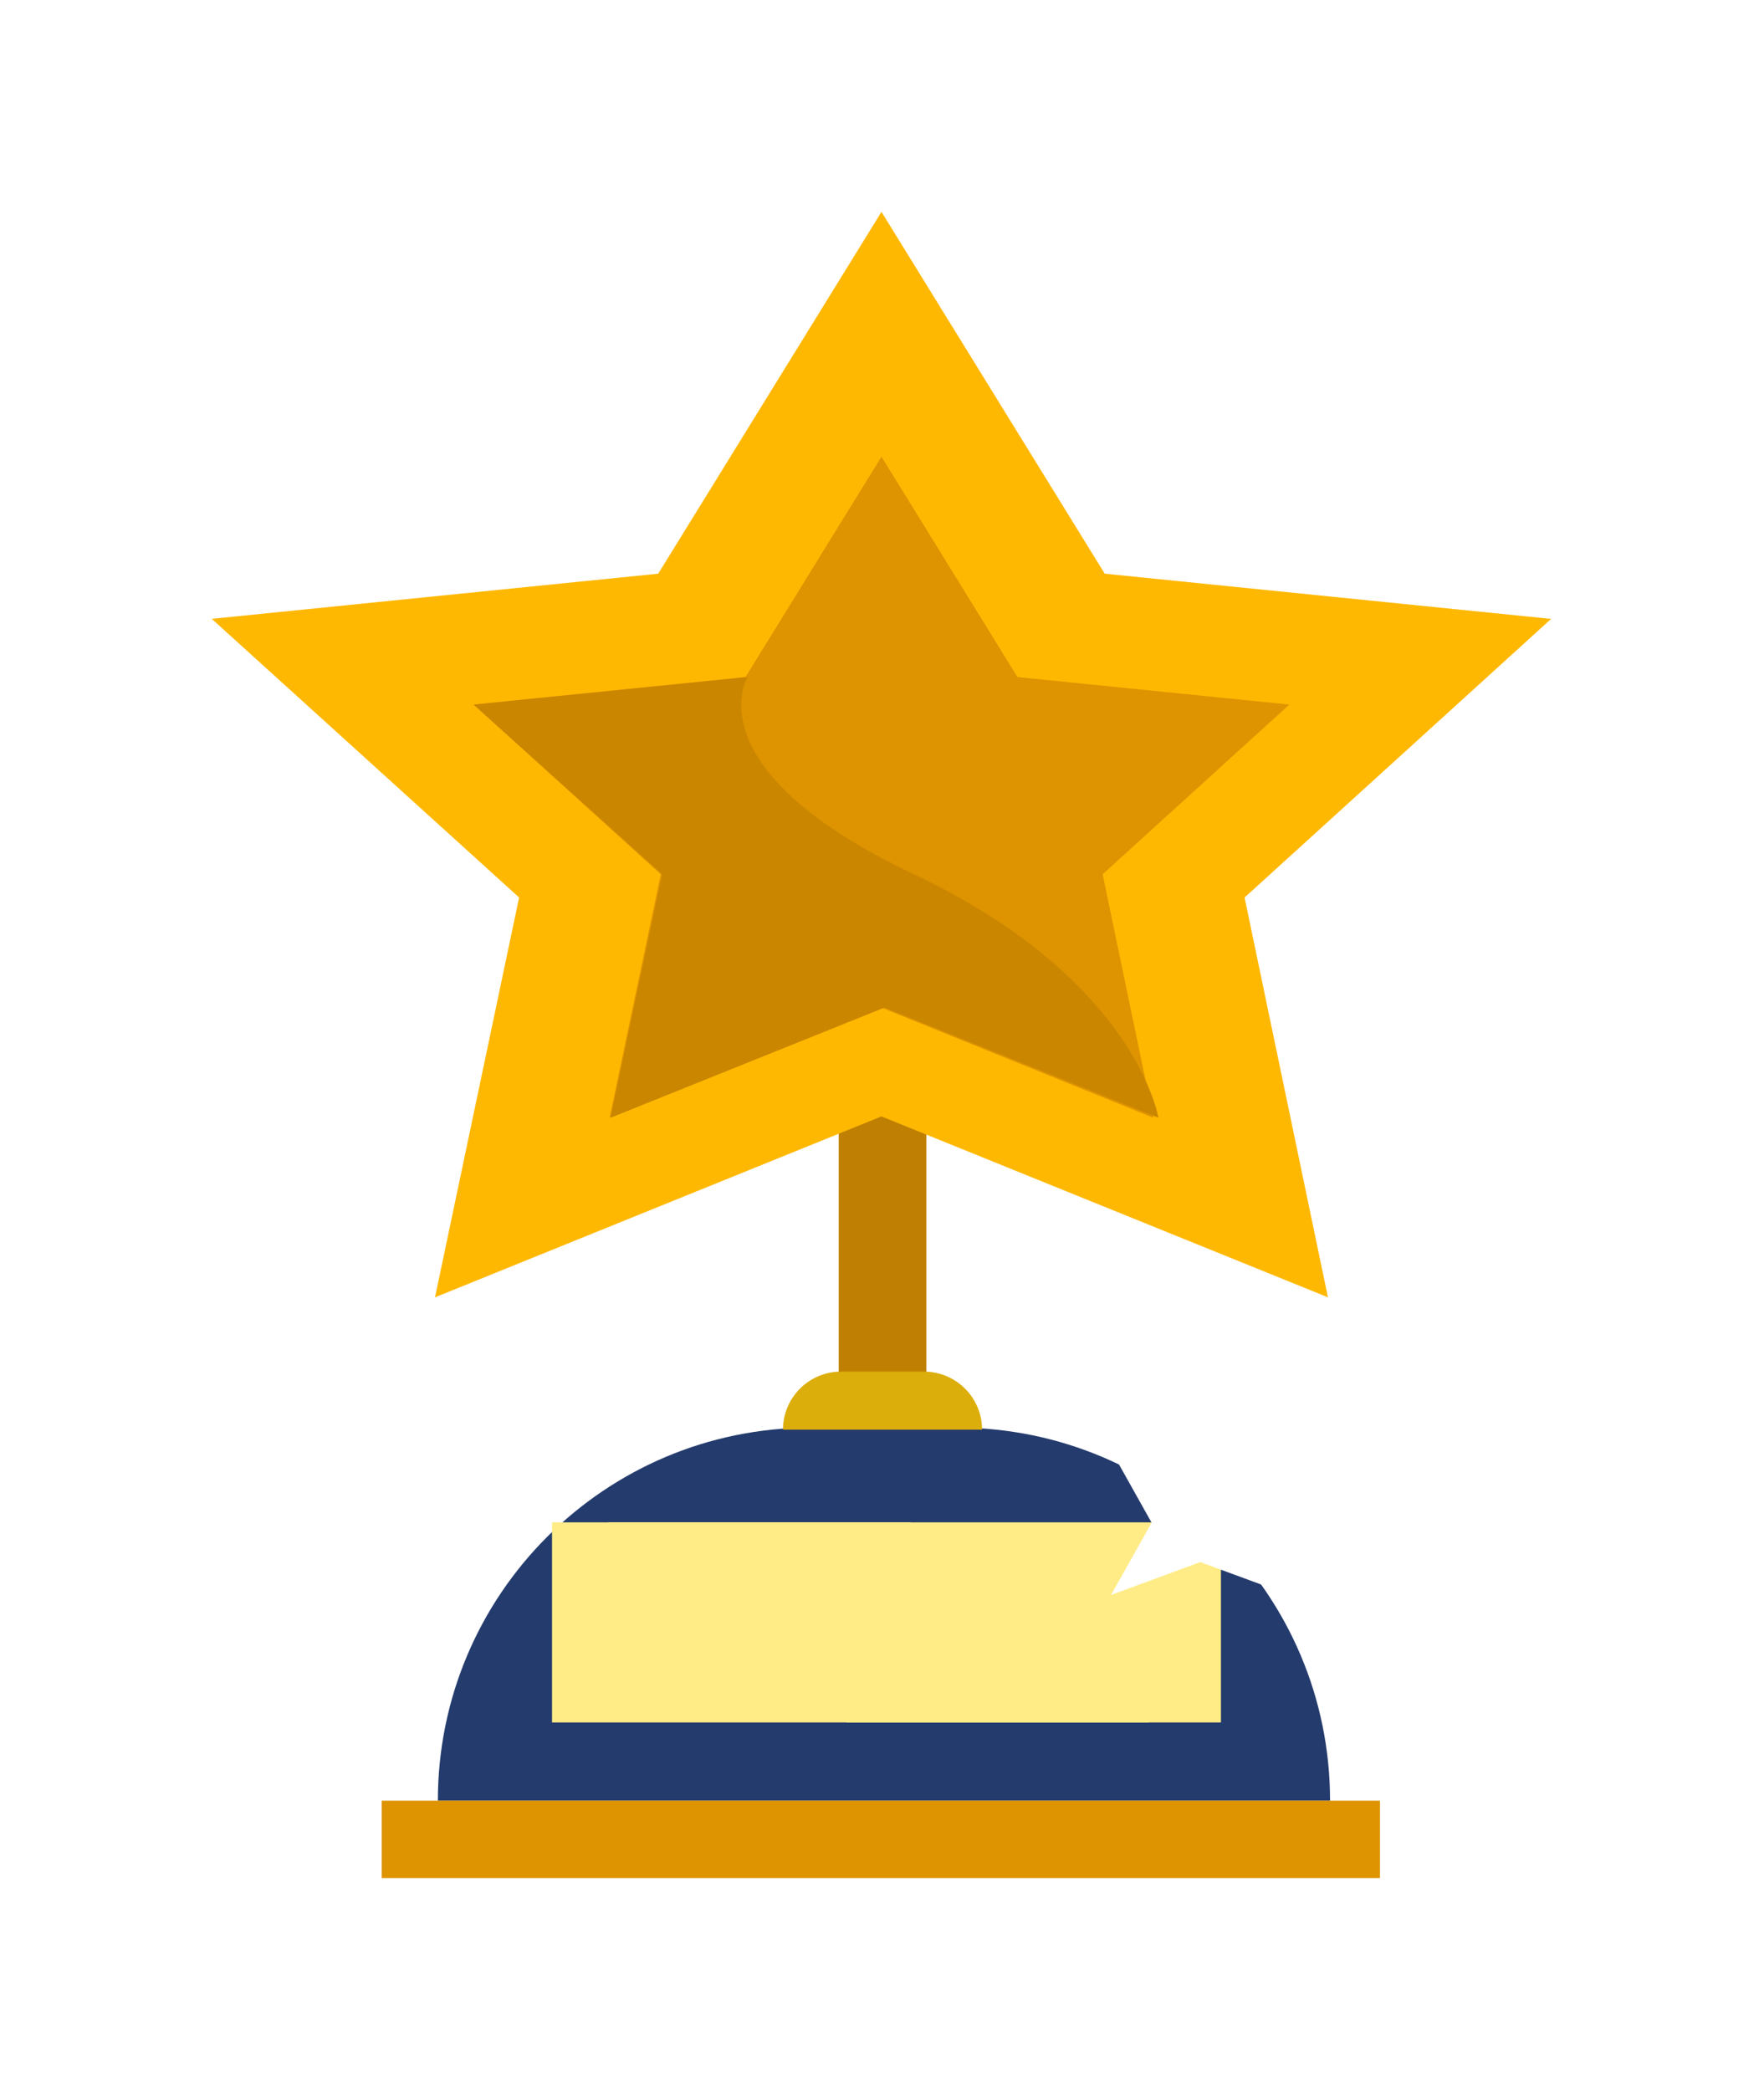 <svg width="54" height="64" viewBox="0 0 54 64" fill="none" xmlns="http://www.w3.org/2000/svg">
<g filter="url(#filter0_d_1_410)">
<rect x="20.191" y="27.016" width="2.682" height="9.679" fill="#BF7F02"/>
<path d="M7.92 49.63C7.92 43.324 13.031 38.213 19.336 38.213H23.816C30.121 38.213 35.232 43.324 35.232 49.63H7.92Z" fill="#243B6D"/>
<path d="M18.485 38.275C18.485 37.294 19.281 36.498 20.262 36.498H22.801C23.783 36.498 24.579 37.294 24.579 38.275H18.485Z" fill="#DCAE0C"/>
<rect x="12.946" y="42.643" width="17.415" height="3.062" fill="#F9B50E" stroke="#FFEC86" stroke-width="3.062"/>
<path d="M13.121 41.112H22.385L29.698 47.236H20.435L13.121 41.112Z" fill="#FFEC86"/>
<rect x="6.201" y="49.63" width="30.559" height="2.37" fill="#DE9300"/>
<path d="M21.5 7.665L25.355 13.912L26.262 15.383L27.981 15.557L33.834 16.15L30.262 19.396L28.781 20.742L29.189 22.701L30.402 28.517L22.814 25.443L21.5 24.91L20.186 25.443L12.611 28.512L13.832 22.707L14.246 20.742L12.758 19.393L9.178 16.148L15.019 15.557L16.738 15.383L17.645 13.912L21.5 7.665Z" fill="#FFEC86" stroke="#FFB802" stroke-width="7"/>
<path d="M21.5 8.494L25.662 15.239L33.985 16.082L28.27 21.275L29.823 28.728L21.5 25.356L13.177 28.728L14.744 21.275L9.015 16.082L17.338 15.239L21.5 8.494Z" fill="#DE9300"/>
<path d="M21.593 25.356L29.977 28.728C29.977 28.728 29.306 24.501 22.493 21.275C15.68 18.049 17.4 15.239 17.4 15.239L9.015 16.082L14.787 21.275L13.207 28.728L21.593 25.356Z" fill="#CB8600"/>
<path d="M28.529 43.334L29.769 41.121L28.529 38.908L31.259 39.913L33.99 38.908L32.749 41.121L33.99 43.334L31.259 42.328L28.529 43.334Z" fill="white"/>
</g>
<defs>
<filter id="filter0_d_1_410" x="0.217" y="0.217" width="53.536" height="63.536" filterUnits="userSpaceOnUse" color-interpolation-filters="sRGB">
<feFlood flood-opacity="0" result="BackgroundImageFix"/>
<feColorMatrix in="SourceAlpha" type="matrix" values="0 0 0 0 0 0 0 0 0 0 0 0 0 0 0 0 0 0 127 0" result="hardAlpha"/>
<feOffset dx="5.484" dy="5.484"/>
<feGaussianBlur stdDeviation="3.134"/>
<feComposite in2="hardAlpha" operator="out"/>
<feColorMatrix type="matrix" values="0 0 0 0 0 0 0 0 0 0 0 0 0 0 0 0 0 0 0.3 0"/>
<feBlend mode="normal" in2="BackgroundImageFix" result="effect1_dropShadow_1_410"/>
<feBlend mode="normal" in="SourceGraphic" in2="effect1_dropShadow_1_410" result="shape"/>
</filter>
</defs>
</svg>
